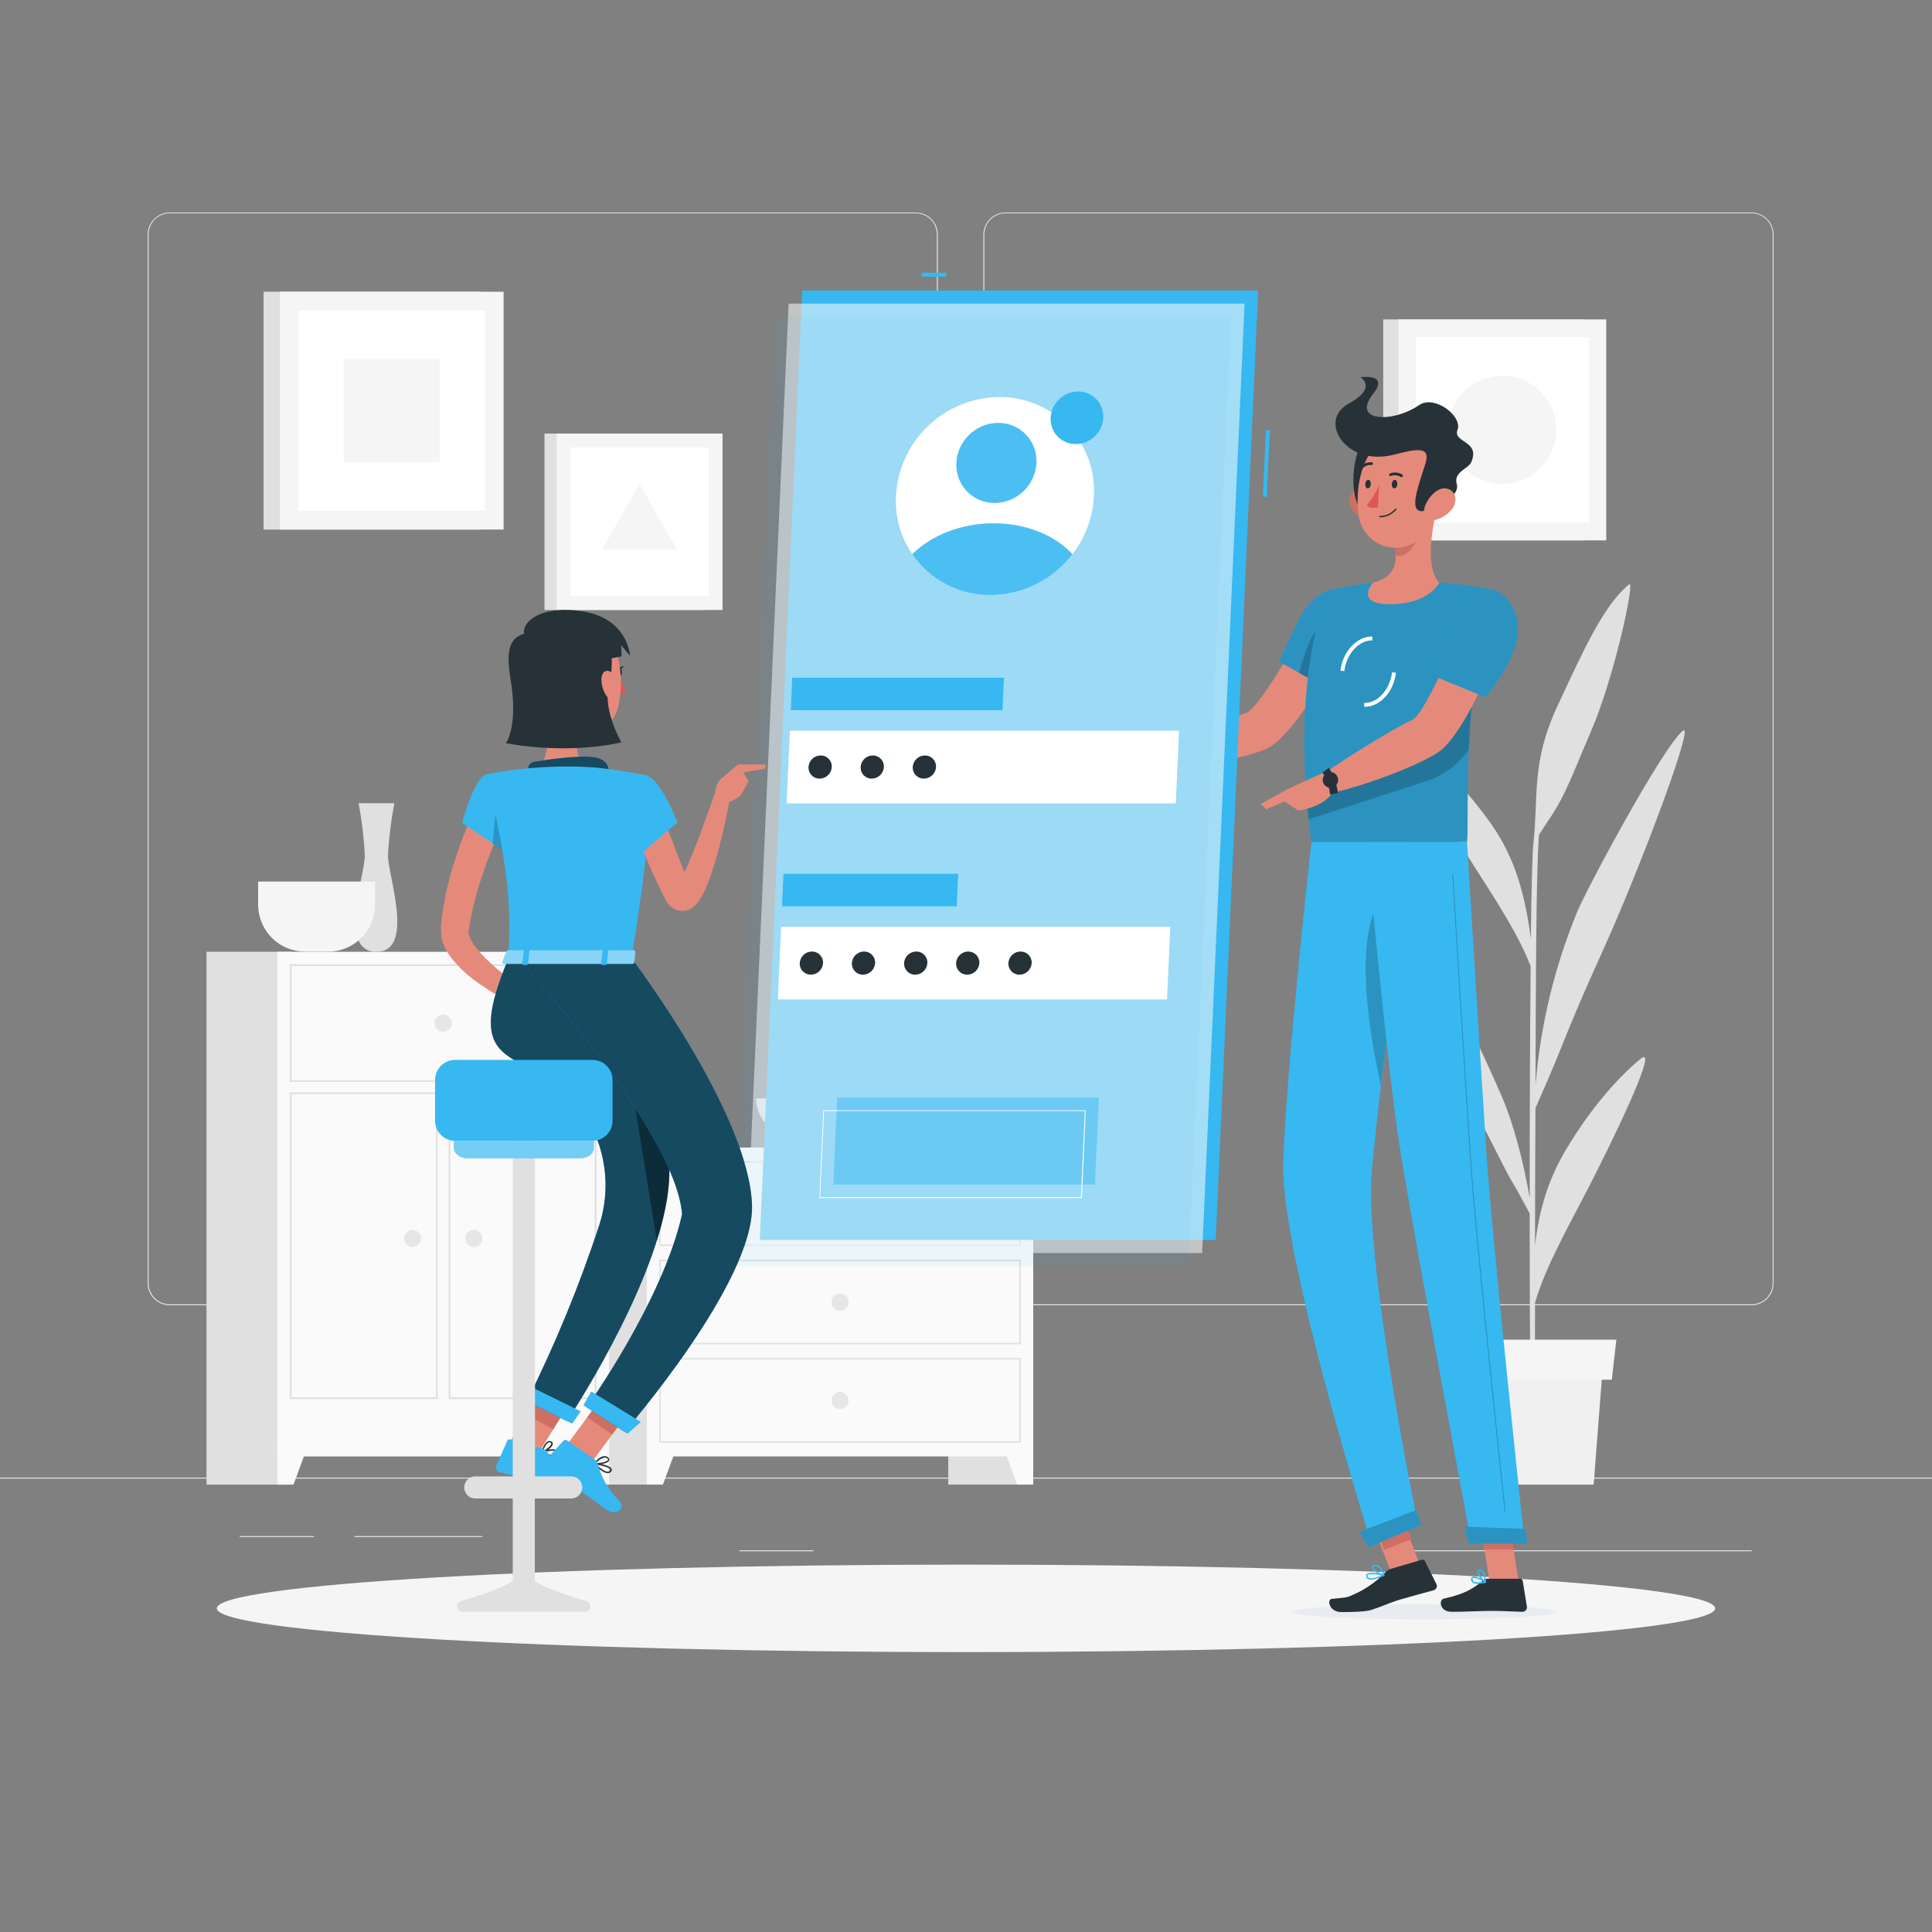 <svg width="939" height="939" viewBox="0 0 939 939" fill="none" xmlns="http://www.w3.org/2000/svg">
<rect x="0" y="0" width="939" height="939" fill="#808080" stroke="none"/>
<path d="M939 718.147H0V718.617H939V718.147Z" fill="#E6E6E6"/>
<path d="M234.412 746.561H172.213V747.031H234.412V746.561Z" fill="#E6E6E6"/>
<path d="M152.531 746.561H116.492V747.031H152.531V746.561Z" fill="#E6E6E6"/>
<path d="M395.413 753.472H359.374V753.942H395.413V753.472Z" fill="#E6E6E6"/>
<path d="M583.326 763.952H502.215V764.421H583.326V763.952Z" fill="#E6E6E6"/>
<path d="M485.501 763.952H473.613V764.421H485.501V763.952Z" fill="#E6E6E6"/>
<path d="M851.391 753.472H675.46V753.942H851.391V753.472Z" fill="#E6E6E6"/>
<path d="M445.086 634.388H82.463C79.622 634.383 76.9 633.251 74.892 631.241C72.886 629.23 71.758 626.506 71.758 623.665V113.919C71.783 111.095 72.921 108.394 74.925 106.404C76.93 104.414 79.638 103.295 82.463 103.29H445.086C447.93 103.29 450.658 104.42 452.669 106.431C454.68 108.442 455.809 111.169 455.809 114.013V623.665C455.809 626.509 454.68 629.237 452.669 631.248C450.658 633.259 447.93 634.388 445.086 634.388ZM82.463 103.666C79.747 103.671 77.143 104.753 75.225 106.676C73.306 108.598 72.228 111.203 72.228 113.919V623.665C72.228 626.381 73.306 628.987 75.225 630.909C77.143 632.831 79.747 633.914 82.463 633.919H445.086C447.804 633.914 450.409 632.832 452.331 630.91C454.253 628.988 455.335 626.383 455.34 623.665V113.919C455.335 111.202 454.253 108.596 452.331 106.674C450.409 104.752 447.804 103.671 445.086 103.666H82.463Z" fill="#E6E6E6"/>
<path d="M851.316 634.388H488.674C485.832 634.383 483.107 633.252 481.097 631.242C479.087 629.232 477.956 626.508 477.951 623.665V113.919C477.981 111.093 479.123 108.393 481.13 106.403C483.137 104.413 485.848 103.295 488.674 103.29H851.316C854.137 103.3 856.841 104.421 858.841 106.411C860.842 108.4 861.977 111.098 862.002 113.919V623.665C862.002 626.503 860.877 629.224 858.874 631.234C856.872 633.244 854.154 634.378 851.316 634.388ZM488.674 103.666C485.956 103.671 483.351 104.752 481.429 106.674C479.507 108.596 478.425 111.202 478.42 113.919V623.665C478.425 626.383 479.507 628.988 481.429 630.91C483.351 632.832 485.956 633.914 488.674 633.919H851.316C854.034 633.914 856.639 632.832 858.561 630.91C860.483 628.988 861.565 626.383 861.57 623.665V113.919C861.565 111.202 860.483 108.596 858.561 106.674C856.639 104.752 854.034 103.671 851.316 103.666H488.674Z" fill="#E6E6E6"/>
<path d="M502.177 557.728H460.88V721.546H502.177V557.728Z" fill="#E0E0E0"/>
<path d="M494.327 721.546H502.177V699.236H486.102L494.327 721.546Z" fill="#FAFAFA"/>
<path d="M321.213 557.728H279.916V721.546H321.213V557.728Z" fill="#E0E0E0"/>
<path d="M502.177 557.728H314.377V707.856H502.177V557.728Z" fill="#FAFAFA"/>
<path d="M495.36 565.109V604.829H321.138V565.109H495.304M496.036 564.377H320.462V605.542H496.092V564.377H496.036Z" fill="#E0E0E0"/>
<path d="M322.208 721.546H314.377V699.236H330.434L322.208 721.546Z" fill="#FAFAFA"/>
<path d="M404.127 584.959C404.127 585.78 404.37 586.583 404.826 587.265C405.282 587.948 405.931 588.48 406.689 588.794C407.447 589.108 408.282 589.19 409.087 589.03C409.892 588.87 410.632 588.475 411.212 587.894C411.792 587.314 412.188 586.574 412.348 585.769C412.508 584.964 412.426 584.13 412.112 583.371C411.798 582.613 411.266 581.965 410.583 581.509C409.901 581.052 409.098 580.809 408.277 580.809C407.176 580.809 406.121 581.246 405.342 582.025C404.564 582.803 404.127 583.859 404.127 584.959Z" fill="#E6E6E6"/>
<path d="M495.36 612.923V652.643H321.138V612.923H495.304M496.036 612.209H320.462V653.375H496.092V612.228L496.036 612.209Z" fill="#E0E0E0"/>
<path d="M404.127 632.886C404.127 633.707 404.37 634.509 404.826 635.192C405.282 635.874 405.931 636.406 406.689 636.72C407.447 637.035 408.282 637.117 409.087 636.957C409.892 636.797 410.632 636.401 411.212 635.821C411.792 635.24 412.188 634.501 412.348 633.696C412.508 632.891 412.426 632.056 412.112 631.298C411.798 630.539 411.266 629.891 410.583 629.435C409.901 628.979 409.098 628.736 408.277 628.736C407.176 628.736 406.121 629.173 405.342 629.951C404.564 630.73 404.127 631.785 404.127 632.886Z" fill="#E6E6E6"/>
<path d="M495.36 660.756V700.494H321.138V660.756H495.304M496.036 660.023H320.462V701.208H496.092V660.023H496.036Z" fill="#E0E0E0"/>
<path d="M404.127 680.625C404.131 681.445 404.377 682.245 404.835 682.926C405.294 683.606 405.943 684.135 406.702 684.446C407.461 684.757 408.295 684.837 409.098 684.674C409.902 684.512 410.64 684.115 411.219 683.534C411.797 682.953 412.191 682.213 412.349 681.409C412.508 680.604 412.425 679.771 412.11 679.013C411.795 678.256 411.263 677.609 410.581 677.154C409.899 676.699 409.097 676.456 408.277 676.456C407.731 676.456 407.189 676.564 406.685 676.773C406.18 676.983 405.721 677.291 405.336 677.678C404.95 678.065 404.645 678.525 404.437 679.031C404.23 679.536 404.124 680.078 404.127 680.625Z" fill="#E6E6E6"/>
<path d="M295.992 462.589H254.694V721.565H295.992V462.589Z" fill="#E0E0E0"/>
<path d="M288.142 721.546H295.992V699.236H279.935L288.142 721.546Z" fill="#FAFAFA"/>
<path d="M141.658 462.589H100.36V721.565H141.658V462.589Z" fill="#E0E0E0"/>
<path d="M295.992 462.589H134.803V707.875H295.992V462.589Z" fill="#FAFAFA"/>
<path d="M289.043 469.5V525.032H141.751V469.5H289.043ZM289.907 468.655H140.85V525.84H289.869V468.674L289.907 468.655Z" fill="#E0E0E0"/>
<path d="M289.043 531.812V679.104H218.881V531.812H289.043ZM289.907 530.948H218.036V679.967H289.907V530.948Z" fill="#E0E0E0"/>
<path d="M211.913 531.812V679.104H141.751V531.812H211.913ZM212.759 530.948H140.85V679.967H212.721V530.948H212.759Z" fill="#E0E0E0"/>
<path d="M142.653 721.546H134.803V699.236H150.879L142.653 721.546Z" fill="#FAFAFA"/>
<path d="M211.237 497.294C211.234 498.12 211.475 498.928 211.931 499.616C212.387 500.304 213.037 500.841 213.798 501.16C214.56 501.478 215.398 501.563 216.208 501.405C217.018 501.246 217.763 500.85 218.348 500.268C218.933 499.686 219.332 498.943 219.494 498.134C219.657 497.324 219.575 496.485 219.26 495.722C218.945 494.959 218.411 494.307 217.725 493.848C217.039 493.389 216.232 493.144 215.407 493.144C214.304 493.144 213.247 493.581 212.465 494.359C211.684 495.136 211.242 496.192 211.237 497.294Z" fill="#E6E6E6"/>
<path d="M226.111 601.955C226.111 602.781 226.356 603.587 226.815 604.273C227.274 604.96 227.926 605.494 228.689 605.809C229.452 606.124 230.291 606.205 231.101 606.043C231.91 605.88 232.653 605.482 233.235 604.897C233.817 604.312 234.213 603.567 234.372 602.757C234.53 601.947 234.445 601.108 234.127 600.347C233.808 599.585 233.271 598.935 232.583 598.48C231.895 598.024 231.087 597.782 230.262 597.786C229.715 597.786 229.174 597.894 228.669 598.104C228.164 598.314 227.706 598.621 227.32 599.008C226.934 599.396 226.629 599.856 226.422 600.361C226.214 600.867 226.109 601.409 226.111 601.955Z" fill="#E6E6E6"/>
<path d="M196.382 601.955C196.386 602.775 196.633 603.576 197.091 604.256C197.549 604.936 198.199 605.465 198.958 605.776C199.716 606.088 200.55 606.167 201.354 606.005C202.158 605.843 202.896 605.446 203.474 604.865C204.053 604.284 204.446 603.544 204.605 602.739C204.763 601.935 204.68 601.101 204.365 600.344C204.051 599.587 203.519 598.94 202.837 598.484C202.155 598.029 201.353 597.786 200.533 597.786C199.986 597.786 199.445 597.894 198.94 598.104C198.435 598.314 197.977 598.621 197.591 599.008C197.206 599.396 196.9 599.856 196.693 600.361C196.486 600.867 196.38 601.409 196.382 601.955Z" fill="#E6E6E6"/>
<path d="M191.687 390.38H174.278C175.883 398.825 176.893 407.372 177.302 415.958C177.302 425.348 164.043 462.589 182.936 462.589C201.829 462.589 188.57 425.442 188.57 415.958C189.01 407.37 190.052 398.823 191.687 390.38Z" fill="#E0E0E0"/>
<path d="M125.45 428.466V439.734C125.47 445.774 127.879 451.562 132.15 455.833C136.421 460.104 142.209 462.513 148.249 462.533H159.517C165.558 462.513 171.345 460.104 175.617 455.833C179.888 451.562 182.296 445.774 182.316 439.734V428.466H125.45Z" fill="#F5F5F5"/>
<path d="M367.468 533.84C367.468 546.986 382.173 557.728 400.145 557.728H416.371C434.344 557.728 449.049 546.986 449.049 533.84H367.468Z" fill="#E0E0E0"/>
<path d="M797.418 514.572C787.577 522.61 773.98 537.315 761.548 558.01C753.247 571.795 748.252 586.18 746.054 605.298C746.054 583.701 746.186 560.508 746.261 538.61C748.759 532.976 754.468 519.981 758.562 509.727C772.215 475.491 777.342 467.059 789.605 437.536C806 398.098 822.789 351.411 817.982 355.149C808.179 362.754 770.619 433.086 766.562 443.152C755.505 470.015 748.67 498.427 746.299 527.38C746.299 506.722 746.449 487.942 746.524 473.369C746.787 425.837 747.594 410.493 747.989 405.761C749.51 403.357 751.294 400.559 752.346 399.056C761.172 386.286 764.571 375.431 772.872 356.388C784.666 329.439 794.807 281.569 791.84 283.972C779.483 294.038 769.755 315.635 756.947 343.186C744.139 370.736 747.801 386.568 745.266 410.08C744.74 414.7 744.327 432.128 744.026 456.26C740.721 430.532 734.486 413.592 723.124 398.192C709.152 379.243 695.63 366.454 685.714 359.768C675.798 353.083 702.842 399.62 715.762 419.864C727.274 437.968 737.885 453.913 743.932 469.631C743.613 502.365 743.463 543.794 743.463 582.311C740.495 564.771 735.65 545.859 729.19 531.23C721.415 513.652 709.471 486.684 699.949 477.538C697.677 475.341 709.903 527.793 717.753 541.728C725.603 555.663 731.368 568.827 736.308 576.734C737.453 578.612 741.284 585.692 743.463 589.786C743.463 636.867 743.726 678.409 744.139 692.55H746.167C746.036 688.907 745.998 664.943 746.054 633.243C750.956 616.04 762.149 596.396 771.389 578.48C781.455 559.081 807.258 506.591 797.418 514.572Z" fill="#E0E0E0"/>
<path d="M774.562 721.546H715.706L711.255 663.854H779.013L774.562 721.546Z" fill="#F0F0F0"/>
<path d="M783.389 670.577H706.86L704.682 651.103H785.586L783.389 670.577Z" fill="#F5F5F5"/>
<path d="M233.36 141.789H128.098V257.38H233.36V141.789Z" fill="#E0E0E0"/>
<path d="M244.76 141.789H136.024V257.38H244.76V141.789Z" fill="#F5F5F5"/>
<path d="M235.651 248.272V150.897H145.132V248.272H235.651Z" fill="white"/>
<path d="M213.698 224.646V174.485H167.067V224.646H213.698Z" fill="#F5F5F5"/>
<path d="M770.074 155.254H672.286V262.638H770.074V155.254Z" fill="#E0E0E0"/>
<path d="M780.666 155.254H679.667V262.638H780.666V155.254Z" fill="#F5F5F5"/>
<path d="M772.215 254.169V163.724H688.137V254.169H772.215Z" fill="white"/>
<path d="M730.166 235.182C744.656 235.182 756.402 223.436 756.402 208.946C756.402 194.457 744.656 182.711 730.166 182.711C715.677 182.711 703.931 194.457 703.931 208.946C703.931 223.436 715.677 235.182 730.166 235.182Z" fill="#F5F5F5"/>
<path d="M342.716 210.712H264.629V296.461H342.716V210.712Z" fill="#E0E0E0"/>
<path d="M351.167 210.712H270.507V296.461H351.167V210.712Z" fill="#F5F5F5"/>
<path d="M344.406 289.7V217.472H277.268V289.7H344.406Z" fill="white"/>
<path d="M310.847 235.313L292.48 267.127H329.213L310.847 235.313Z" fill="#F5F5F5"/>
<path d="M469.5 802.958C670.601 802.958 833.625 793.44 833.625 781.699C833.625 769.958 670.601 760.44 469.5 760.44C268.399 760.44 105.375 769.958 105.375 781.699C105.375 793.44 268.399 802.958 469.5 802.958Z" fill="#F5F5F5"/>
<path d="M655.891 306.922L637.262 299.41C637.262 299.41 612.679 344.237 605.636 346.51C596.058 349.59 576.227 358.153 564.47 359.656C562.874 361.534 560.264 367.374 560.508 369.497C576.302 374.774 611.007 367.769 618.444 362.247C635.365 349.721 655.891 306.922 655.891 306.922Z" fill="#E58A7B"/>
<path d="M661.619 296.724C665.094 309.551 646.276 335.354 646.276 335.354L621.618 321.532C621.618 321.532 626.238 310.922 631.872 300.123C640.905 282.677 657.657 282.094 661.619 296.724Z" fill="#37B8F1"/>
<path opacity="0.2" d="M661.619 296.724C665.094 309.551 646.276 335.354 646.276 335.354L621.618 321.532C621.618 321.532 626.238 310.922 631.872 300.123C640.905 282.677 657.657 282.094 661.619 296.724Z" fill="black"/>
<path opacity="0.2" d="M631.402 327.054L641.112 332.5L642.821 302.696C637.168 307.034 633.186 320.105 631.402 327.054Z" fill="black"/>
<path d="M645.393 287.071C645.393 287.071 626.2 329.777 637.393 409.291H713.02C714.222 397.685 710.241 341.045 724.645 286.357C716.349 284.736 707.955 283.663 699.517 283.146C688.816 282.526 678.087 282.526 667.385 283.146C659.966 283.899 652.615 285.211 645.393 287.071Z" fill="#37B8F1"/>
<path opacity="0.2" d="M645.393 287.071C645.393 287.071 626.2 329.777 637.393 409.291H713.02C714.222 397.685 710.241 341.045 724.645 286.357C716.349 284.736 707.955 283.663 699.517 283.146C688.816 282.526 678.087 282.526 667.385 283.146C659.966 283.899 652.615 285.211 645.393 287.071Z" fill="black"/>
<g style="mix-blend-mode:multiply">
<path d="M627.853 783.389C627.74 785.417 656.417 787.051 691.893 787.051C727.368 787.051 756.252 785.417 756.364 783.389C756.477 781.361 727.819 779.746 692.325 779.746C656.83 779.746 627.984 781.38 627.853 783.389Z" fill="#E8ECF1"/>
</g>
<path d="M678.335 730.097L664.921 735.289L676.475 765.137L689.889 759.945L678.335 730.097Z" fill="#E58A7B"/>
<path d="M738.148 768.947H724.007L718.823 736.214H732.965L738.148 768.947Z" fill="#E58A7B"/>
<path d="M723.03 767.313H738.918C739.193 767.314 739.46 767.413 739.67 767.592C739.879 767.77 740.019 768.018 740.063 768.29L742.11 780.854C742.154 781.169 742.128 781.49 742.037 781.794C741.945 782.099 741.788 782.38 741.578 782.619C741.368 782.858 741.109 783.048 740.818 783.178C740.528 783.307 740.213 783.373 739.894 783.37C734.354 783.276 731.688 782.938 724.701 782.938C720.401 782.938 711.555 783.389 705.583 783.389C699.611 783.389 699.217 777.53 701.677 776.985C712.72 774.6 717.002 771.351 720.682 768.196C721.332 767.626 722.166 767.312 723.03 767.313Z" fill="#263238"/>
<path d="M676.08 762.468L691.104 758.073C691.372 757.998 691.658 758.016 691.914 758.126C692.17 758.235 692.382 758.429 692.513 758.674L698.147 769.942C698.277 770.228 698.344 770.539 698.342 770.854C698.341 771.168 698.27 771.478 698.136 771.763C698.002 772.047 697.807 772.299 697.566 772.5C697.324 772.701 697.042 772.848 696.738 772.928C691.273 774.431 687.611 775.351 680.775 777.342C676.061 778.713 671.254 780.947 666.596 782.431C663.366 783.464 655.779 783.502 651.854 783.502C646.051 783.502 644.755 777.379 647.253 777.098C653.544 776.403 654.389 776.722 657.863 774.975C663.548 772.491 668.7 768.932 673.038 764.496C673.856 763.564 674.905 762.864 676.08 762.468Z" fill="#263238"/>
<path d="M566.837 359.581L551.287 353.064L544.883 370.304C551.256 371.275 557.74 371.275 564.114 370.304L566.837 359.581Z" fill="#E58A7B"/>
<path d="M539.718 352.613L539.305 364.069L544.883 370.266L551.287 353.026L539.718 352.613Z" fill="#E58A7B"/>
<path d="M680.175 732.631L666.72 737.826L672.679 753.261L686.134 748.066L680.175 732.631Z" fill="#CF6F64"/>
<path d="M732.965 736.214H718.823L721.509 753.097H735.65L732.965 736.214Z" fill="#CF6F64"/>
<path opacity="0.2" d="M634.989 387.788C635.271 391.187 635.59 394.662 636.003 398.23L692.231 379.976C701.012 377.373 708.643 371.855 713.865 364.332C714.091 359.318 714.372 354.041 714.804 348.538C714.992 345.871 715.218 343.129 715.462 340.35C715.706 337.57 716.044 334.491 716.401 331.523L634.989 387.788Z" fill="black"/>
<path d="M653.356 326.19L651.478 325.964C652.586 316.574 659.591 309.175 666.972 309.363V311.241C660.511 311.109 654.352 317.776 653.356 326.19Z" fill="white"/>
<path d="M663.366 343.524H663.047V341.646C669.507 341.89 675.573 335.148 676.568 326.753L678.446 326.979C677.451 336.162 670.671 343.524 663.366 343.524Z" fill="white"/>
<path d="M698.466 246.957C695.818 257.305 692.7 276.254 699.517 283.146C699.517 283.146 694.747 293.644 675.535 293.644C657.976 293.644 667.385 283.146 667.385 283.146C679.066 280.404 679.273 271.878 677.733 263.803L698.466 246.957Z" fill="#E58A7B"/>
<path d="M690.015 253.83L677.751 263.803C678.132 265.658 678.351 267.543 678.409 269.437C681.996 273.005 689.188 263.972 689.921 259.352C690.293 257.533 690.325 255.661 690.015 253.83Z" fill="#CF6F64"/>
<path d="M656.662 246.826C657.515 248.305 658.664 249.592 660.037 250.606C661.411 251.621 662.979 252.341 664.643 252.722C669.15 253.718 671.404 249.567 670.164 245.398C669.056 241.642 665.357 236.59 660.774 237.454C659.793 237.657 658.874 238.091 658.095 238.721C657.316 239.352 656.699 240.159 656.296 241.077C655.893 241.995 655.716 242.996 655.78 243.996C655.844 244.996 656.146 245.966 656.662 246.826Z" fill="#CF6F64"/>
<path d="M664.117 213.716C657.093 216.928 654.614 244.835 663.441 248.966C672.268 253.098 677.413 207.613 664.117 213.716Z" fill="#263238"/>
<path d="M700.607 231.388C698.916 245.398 698.729 253.643 691.217 260.817C688.889 263.197 685.948 264.888 682.72 265.703C679.492 266.518 676.101 266.425 672.922 265.434C669.744 264.443 666.901 262.593 664.707 260.088C662.514 257.583 661.055 254.521 660.493 251.239C658.22 238.656 661.356 217.867 675.404 212.289C678.355 210.987 681.601 210.499 684.805 210.874C688.009 211.249 691.055 212.474 693.626 214.422C696.197 216.371 698.2 218.971 699.427 221.954C700.655 224.938 701.062 228.195 700.607 231.388Z" fill="#E58A7B"/>
<path d="M677.526 220.965C687.93 218.318 695.574 216.515 692.832 225.172C689.207 236.741 684.85 247.934 690.691 248.441C694.259 248.76 710.034 242.074 708.025 235.295C706.278 229.398 713.659 227.783 714.973 224.797C719.837 213.979 705.921 215.407 708.4 208.834C710.879 202.261 697.132 191.669 689.62 196.946C677.395 205.472 656.417 205.341 667.441 191.312C675.348 181.302 661.244 183.349 661.244 183.349C661.244 183.349 669.77 188.401 655.422 196.213C640.248 204.552 654.164 226.956 677.526 220.965Z" fill="#263238"/>
<path d="M706.128 246.826C704.074 249.798 700.988 251.899 697.47 252.722C692.832 253.718 691.048 249.567 692.794 245.398C694.353 241.642 698.635 236.59 703.067 237.454C707.499 238.318 708.513 243.145 706.128 246.826Z" fill="#E58A7B"/>
<path d="M637.393 409.291C637.393 409.291 624.698 522.91 623.703 566.029C622.688 610.876 666.728 750.806 666.728 750.806L689.264 741.416C689.264 741.416 662.972 613.561 666.728 569.522C670.709 521.502 687.16 409.366 687.16 409.366L637.393 409.291Z" fill="#37B8F1"/>
<path opacity="0.2" d="M668.944 440.485C658.821 461.481 665.638 503.004 671.122 527.605C673.207 510.234 675.686 491.379 678.033 473.932C677.808 447.114 675.723 426.4 668.944 440.485Z" fill="black"/>
<path d="M688.268 733.979C688.381 733.979 690.935 741.153 690.935 741.153L664.943 752.083L660.849 744.458L688.268 733.979Z" fill="#37B8F1"/>
<path d="M664.23 409.291C664.23 409.291 673.939 517.351 680.362 557.822C687.423 602.162 715.105 749.829 715.105 749.829H741.002C741.002 749.829 725.49 605.749 722.561 561.841C719.368 514.215 713.02 409.291 713.02 409.291H664.23Z" fill="#37B8F1"/>
<path d="M741.397 743.087C741.51 743.087 742.261 750.317 742.261 750.317H713.79L711.762 742.017L741.397 743.087Z" fill="#37B8F1"/>
<path opacity="0.2" d="M731.481 734.523C731.422 734.524 731.365 734.504 731.32 734.466C731.276 734.428 731.246 734.375 731.237 734.317C731.087 733.002 717.095 602.857 714.466 563.419C711.612 520.638 705.865 425.743 705.809 424.785C705.806 424.754 705.81 424.722 705.82 424.693C705.83 424.663 705.847 424.636 705.868 424.613C705.889 424.59 705.915 424.572 705.943 424.559C705.972 424.547 706.003 424.541 706.034 424.541C706.096 424.54 706.155 424.564 706.2 424.605C706.246 424.647 706.273 424.705 706.278 424.766C706.278 425.724 712.081 520.544 714.936 563.4C717.565 602.838 731.556 732.89 731.688 734.298C731.693 734.329 731.692 734.361 731.684 734.391C731.676 734.422 731.662 734.451 731.643 734.475C731.623 734.5 731.599 734.521 731.571 734.535C731.543 734.55 731.512 734.559 731.481 734.561V734.523Z" fill="black"/>
<path d="M679.122 235.295C679.122 236.44 678.409 237.36 677.657 237.36C676.906 237.36 676.362 236.44 676.437 235.295C676.512 234.149 677.15 233.229 677.902 233.229C678.653 233.229 679.197 234.168 679.122 235.295Z" fill="#263238"/>
<path d="M666.239 235.295C666.239 236.44 665.507 237.36 664.774 237.36C664.042 237.36 663.479 236.44 663.535 235.295C663.591 234.149 664.267 233.229 665.019 233.229C665.77 233.229 666.314 234.168 666.239 235.295Z" fill="#263238"/>
<path d="M670.296 235.877C668.728 239.375 666.708 242.652 664.286 245.624C666.164 247.502 669.676 246.638 669.676 246.638L670.296 235.877Z" fill="#DF5753"/>
<path d="M670.634 251.427C670.59 251.427 670.547 251.418 670.507 251.401C670.467 251.383 670.431 251.358 670.401 251.327C670.371 251.295 670.348 251.257 670.333 251.217C670.318 251.176 670.312 251.132 670.315 251.089C670.319 250.997 670.359 250.911 670.425 250.848C670.492 250.785 670.58 250.75 670.671 250.751C672.108 250.761 673.528 250.449 674.828 249.838C676.128 249.227 677.274 248.332 678.183 247.22C678.248 247.163 678.332 247.132 678.418 247.132C678.504 247.132 678.588 247.163 678.653 247.22C678.714 247.283 678.748 247.367 678.748 247.455C678.748 247.542 678.714 247.626 678.653 247.689C677.68 248.871 676.455 249.821 675.067 250.467C673.679 251.114 672.165 251.442 670.634 251.427Z" fill="#263238"/>
<path d="M681.414 231.839C681.323 231.885 681.224 231.909 681.122 231.909C681.021 231.909 680.921 231.885 680.831 231.839C680.129 231.385 679.329 231.102 678.497 231.014C677.665 230.926 676.825 231.035 676.042 231.332C675.966 231.37 675.883 231.393 675.798 231.398C675.713 231.404 675.628 231.392 675.547 231.364C675.467 231.336 675.393 231.292 675.329 231.235C675.266 231.178 675.215 231.109 675.179 231.032C675.109 230.864 675.107 230.677 675.174 230.508C675.24 230.34 675.37 230.204 675.535 230.13C676.517 229.729 677.581 229.571 678.637 229.669C679.693 229.767 680.71 230.119 681.601 230.694C681.673 230.742 681.735 230.805 681.782 230.878C681.83 230.951 681.862 231.033 681.878 231.118C681.894 231.204 681.892 231.292 681.874 231.377C681.855 231.462 681.82 231.542 681.77 231.614C681.675 231.721 681.552 231.8 681.414 231.839Z" fill="#263238"/>
<path d="M661.263 228.083C661.162 228.059 661.071 228.007 661 227.933C660.937 227.872 660.888 227.799 660.854 227.718C660.82 227.637 660.802 227.551 660.802 227.463C660.802 227.376 660.82 227.289 660.854 227.209C660.888 227.128 660.937 227.055 661 226.994C661.719 226.187 662.616 225.556 663.619 225.152C664.623 224.749 665.706 224.582 666.784 224.665C666.87 224.678 666.953 224.709 667.027 224.756C667.101 224.803 667.165 224.864 667.214 224.936C667.263 225.008 667.297 225.09 667.314 225.176C667.33 225.261 667.329 225.35 667.31 225.435C667.269 225.609 667.167 225.762 667.022 225.866C666.877 225.97 666.699 226.017 666.521 225.999C665.668 225.945 664.813 226.086 664.023 226.411C663.232 226.737 662.526 227.238 661.957 227.877C661.872 227.972 661.762 228.041 661.639 228.078C661.516 228.114 661.386 228.116 661.263 228.083Z" fill="#263238"/>
<path d="M731.913 304.837L712.382 299.635C712.382 299.635 693.226 346.791 686.447 349.853C677.244 354.059 653.938 368.633 644.023 375.525C643.478 377.872 643.91 384.089 645.149 385.798C662.051 382.718 694.409 370.266 701.17 363.938C716.588 349.496 731.913 304.837 731.913 304.837Z" fill="#E58A7B"/>
<path d="M718.279 769.792C717.326 769.868 716.376 769.609 715.593 769.06C715.351 768.841 715.17 768.564 715.068 768.254C714.966 767.945 714.946 767.614 715.011 767.294C715.023 767.095 715.088 766.902 715.201 766.737C715.313 766.572 715.468 766.44 715.649 766.355C717.227 765.548 721.64 768.346 722.147 768.665C722.203 768.7 722.246 768.751 722.27 768.812C722.294 768.873 722.297 768.94 722.279 769.003C722.263 769.069 722.23 769.129 722.184 769.179C722.138 769.228 722.08 769.265 722.016 769.285C720.792 769.586 719.539 769.756 718.279 769.792ZM716.401 766.863C716.258 766.831 716.111 766.831 715.969 766.863C715.897 766.899 715.837 766.956 715.797 767.026C715.757 767.096 715.738 767.176 715.743 767.257C715.693 767.475 715.702 767.703 715.768 767.918C715.834 768.132 715.955 768.325 716.119 768.478C716.851 769.135 718.692 769.21 721.114 768.741C719.672 767.79 718.047 767.151 716.344 766.863H716.401Z" fill="#37B8F1"/>
<path d="M721.922 769.285C721.873 769.301 721.821 769.301 721.772 769.285C720.363 768.496 717.715 765.398 718.11 763.82C718.169 763.57 718.31 763.347 718.511 763.187C718.712 763.027 718.961 762.939 719.218 762.937C719.47 762.904 719.726 762.925 719.969 762.999C720.212 763.074 720.436 763.2 720.626 763.369C722.185 764.703 722.279 768.797 722.279 769.003C722.288 769.065 722.276 769.128 722.246 769.182C722.215 769.237 722.167 769.28 722.11 769.304C722.047 769.317 721.981 769.31 721.922 769.285ZM719.405 763.557H719.274C718.842 763.557 718.786 763.801 718.767 763.895C718.542 764.815 720.213 767.163 721.603 768.271C721.596 766.684 721.105 765.138 720.194 763.839C719.976 763.649 719.695 763.548 719.405 763.557Z" fill="#37B8F1"/>
<path d="M668.418 767.445C667.269 767.845 666.018 767.845 664.868 767.445C664.607 767.303 664.386 767.098 664.225 766.849C664.065 766.6 663.969 766.314 663.948 766.017C663.924 765.832 663.948 765.643 664.017 765.469C664.086 765.295 664.198 765.141 664.342 765.022C665.845 763.67 671.986 765.022 672.681 765.285C672.747 765.302 672.805 765.341 672.846 765.396C672.887 765.45 672.908 765.517 672.906 765.586C672.909 765.656 672.891 765.726 672.854 765.786C672.817 765.846 672.764 765.894 672.7 765.924C671.317 766.548 669.885 767.057 668.418 767.445ZM665.357 765.21C665.142 765.253 664.942 765.35 664.774 765.492C664.715 765.536 664.669 765.597 664.642 765.667C664.616 765.737 664.609 765.813 664.624 765.886C664.636 766.083 664.698 766.274 664.803 766.441C664.908 766.609 665.053 766.747 665.225 766.844C666.22 767.37 668.53 766.956 671.516 765.698C669.505 765.191 667.423 765.026 665.357 765.21Z" fill="#37B8F1"/>
<path d="M672.643 765.924H672.493C670.615 765.585 666.859 763.426 666.746 761.811C666.746 761.435 666.915 760.909 667.817 760.609C668.121 760.5 668.445 760.454 668.767 760.474C669.09 760.493 669.405 760.577 669.695 760.721C671.723 761.717 672.794 765.323 672.85 765.492C672.863 765.548 672.861 765.608 672.845 765.664C672.828 765.72 672.798 765.77 672.756 765.811C672.728 765.857 672.689 765.895 672.643 765.924ZM668.192 761.172H668.005C667.422 761.379 667.422 761.623 667.422 761.698C667.422 762.675 670.146 764.459 672.042 765.06C671.605 763.551 670.681 762.23 669.413 761.304C669.036 761.112 668.602 761.065 668.192 761.172Z" fill="#37B8F1"/>
<path d="M645.619 374.417L626.031 383.431L623.759 389.065L630.989 393.929C630.989 393.929 644.511 392.464 648.361 383.769L645.619 374.417Z" fill="#E58A7B"/>
<path d="M646.445 386.117C646.007 382.353 644.765 378.728 642.802 375.487L645.901 373.159C648.231 376.893 649.718 381.091 650.257 385.459L646.445 386.117Z" fill="#263238"/>
<path d="M649.788 377.084C650.202 377.735 650.406 378.498 650.371 379.269C650.336 380.04 650.064 380.781 649.593 381.393C649.121 382.004 648.473 382.455 647.736 382.685C647 382.914 646.21 382.912 645.475 382.677C644.74 382.442 644.095 381.986 643.628 381.371C643.161 380.757 642.895 380.013 642.865 379.242C642.836 378.471 643.045 377.709 643.463 377.061C643.882 376.413 644.491 375.909 645.206 375.619C646.008 375.21 646.94 375.134 647.798 375.409C648.656 375.683 649.371 376.285 649.788 377.084Z" fill="#263238"/>
<path d="M612.791 390.718L615.402 393.347L632.98 385.835L626.031 383.431L612.791 390.718Z" fill="#E58A7B"/>
<path opacity="0.2" d="M688.268 733.979C688.381 733.979 690.935 741.153 690.935 741.153L664.943 752.083L660.849 744.458L688.268 733.979Z" fill="black"/>
<path opacity="0.2" d="M741.397 743.087C741.51 743.087 742.261 750.317 742.261 750.317H713.79L711.762 742.017L741.397 743.087Z" fill="black"/>
<path d="M737.002 299.428C742.167 316.086 721.978 338.866 721.978 338.866L694.09 327.486C697.396 317.858 701.207 308.411 705.508 299.184C714.072 280.723 731.781 282.62 737.002 299.428Z" fill="#37B8F1"/>
<path opacity="0.2" d="M737.002 299.428C742.167 316.086 721.978 338.866 721.978 338.866L694.09 327.486C697.396 317.858 701.207 308.411 705.508 299.184C714.072 280.723 731.781 282.62 737.002 299.428Z" fill="black"/>
<path d="M459.885 132.53H447.884V134.465H459.885V132.53Z" fill="#37B8F1"/>
<path d="M615.229 209.09L613.777 241.321L615.709 241.408L617.162 209.177L615.229 209.09Z" fill="#37B8F1"/>
<path d="M611.496 141.207H389.892L369.271 602.669H590.875L611.496 141.207Z" fill="#37B8F1"/>
<path opacity="0.56" d="M604.885 147.554H383.281L362.661 609.017H584.265L604.885 147.554Z" fill="#FAFAFA"/>
<path opacity="0.07" d="M598.274 153.883H376.67L356.031 615.345H577.635L598.274 153.883Z" fill="#37B8F1"/>
<path d="M573.053 355.149H383.901L382.323 390.455H571.475L573.053 355.149Z" fill="white"/>
<path d="M487.923 329.382H385.046L384.352 345.176H487.228L487.923 329.382Z" fill="#37B8F1"/>
<path d="M568.79 450.438H379.638L378.06 485.745H567.212L568.79 450.438Z" fill="white"/>
<path opacity="0.47" d="M534.103 533.427H406.906L405.009 575.738H532.206L534.103 533.427Z" fill="#37B8F1"/>
<path d="M525.596 582.311H398.399C398.343 582.326 398.285 582.326 398.23 582.311C398.211 582.257 398.211 582.197 398.23 582.142L400.108 539.812C400.108 539.784 400.114 539.755 400.125 539.729C400.137 539.702 400.154 539.679 400.175 539.659C400.196 539.64 400.221 539.625 400.248 539.616C400.276 539.607 400.305 539.603 400.333 539.606H527.53C527.554 539.594 527.579 539.588 527.605 539.588C527.631 539.588 527.657 539.594 527.68 539.606C527.694 539.629 527.701 539.654 527.701 539.681C527.701 539.707 527.694 539.733 527.68 539.756L525.84 582.18C525.817 582.224 525.782 582.26 525.738 582.284C525.695 582.307 525.645 582.317 525.596 582.311ZM398.624 581.861H525.37L527.248 539.981H400.502L398.624 581.861Z" fill="white"/>
<path d="M465.706 424.672H380.783L380.088 440.485H464.993L465.706 424.672Z" fill="#37B8F1"/>
<path d="M531.681 241.098C531.195 251.373 527.541 261.246 521.22 269.362C516.541 275.492 510.52 280.468 503.618 283.909C496.716 287.35 489.118 289.164 481.407 289.212C475.175 289.26 468.999 288.031 463.26 285.601C457.521 283.172 452.341 279.593 448.037 275.085C443.734 270.578 440.399 265.237 438.237 259.392C436.076 253.546 435.135 247.321 435.471 241.098C436.131 228.185 441.7 216.012 451.038 207.068C460.376 198.124 472.778 193.086 485.707 192.983C491.944 192.925 498.126 194.146 503.872 196.572C509.618 198.997 514.805 202.575 519.114 207.084C523.422 211.593 526.761 216.938 528.922 222.789C531.084 228.639 532.022 234.87 531.681 241.098Z" fill="white"/>
<path d="M536.207 203.049C536.084 205.782 535.112 208.407 533.427 210.561C532.18 212.19 530.578 213.511 528.742 214.426C526.906 215.34 524.886 215.824 522.835 215.839C520.848 215.851 518.889 215.376 517.127 214.456C515.366 213.536 513.857 212.199 512.732 210.561C511.241 208.348 510.504 205.714 510.628 203.049C510.81 199.621 512.292 196.391 514.774 194.018C517.255 191.645 520.548 190.308 523.981 190.279C525.637 190.264 527.279 190.588 528.805 191.232C530.331 191.875 531.709 192.824 532.855 194.021C534 195.217 534.889 196.635 535.465 198.188C536.041 199.741 536.294 201.395 536.207 203.049Z" fill="#37B8F1"/>
<path d="M404.277 372.802C404.187 374.315 403.526 375.738 402.428 376.784C401.331 377.829 399.877 378.419 398.361 378.436C397.629 378.445 396.903 378.303 396.228 378.02C395.553 377.737 394.943 377.319 394.437 376.791C393.93 376.262 393.536 375.636 393.281 374.95C393.026 374.264 392.914 373.533 392.953 372.802C393.034 371.285 393.692 369.857 394.792 368.81C395.891 367.763 397.35 367.175 398.868 367.168C399.6 367.162 400.324 367.305 400.998 367.589C401.672 367.873 402.281 368.292 402.787 368.819C403.293 369.347 403.687 369.972 403.943 370.657C404.199 371.342 404.313 372.071 404.277 372.802Z" fill="#263238"/>
<path d="M429.593 372.802C429.507 374.317 428.847 375.742 427.749 376.788C426.65 377.835 425.194 378.424 423.677 378.436C422.946 378.442 422.223 378.298 421.55 378.014C420.877 377.73 420.269 377.311 419.764 376.784C419.259 376.256 418.868 375.63 418.614 374.945C418.36 374.261 418.248 373.531 418.287 372.802C418.368 371.289 419.023 369.863 420.119 368.816C421.215 367.77 422.668 367.18 424.184 367.168C424.916 367.159 425.642 367.301 426.317 367.584C426.992 367.867 427.602 368.285 428.109 368.813C428.616 369.341 429.009 369.968 429.264 370.654C429.519 371.34 429.631 372.071 429.593 372.802Z" fill="#263238"/>
<path d="M454.927 372.802C454.841 374.317 454.182 375.742 453.083 376.788C451.984 377.835 450.528 378.424 449.011 378.436C448.28 378.442 447.555 378.298 446.881 378.014C446.208 377.731 445.599 377.312 445.092 376.785C444.586 376.257 444.193 375.632 443.936 374.947C443.68 374.262 443.567 373.532 443.602 372.802C443.688 371.287 444.347 369.861 445.446 368.815C446.545 367.769 448.001 367.18 449.518 367.168C450.25 367.159 450.976 367.301 451.651 367.584C452.326 367.867 452.936 368.285 453.443 368.813C453.95 369.341 454.343 369.968 454.598 370.654C454.854 371.34 454.965 372.071 454.927 372.802Z" fill="#263238"/>
<path d="M400.014 468.091C399.924 469.605 399.263 471.028 398.165 472.073C397.068 473.119 395.614 473.709 394.098 473.725C393.367 473.731 392.642 473.588 391.969 473.304C391.295 473.02 390.686 472.602 390.18 472.074C389.673 471.547 389.28 470.921 389.024 470.237C388.768 469.552 388.654 468.822 388.69 468.091C388.776 466.577 389.435 465.151 390.533 464.105C391.632 463.058 393.088 462.469 394.605 462.457C395.337 462.451 396.061 462.595 396.735 462.879C397.409 463.163 398.018 463.581 398.524 464.109C399.03 464.636 399.424 465.262 399.68 465.946C399.936 466.631 400.05 467.361 400.014 468.091Z" fill="#263238"/>
<path d="M425.329 468.091C425.244 469.603 424.587 471.026 423.492 472.072C422.398 473.118 420.947 473.709 419.433 473.725C418.701 473.734 417.975 473.593 417.3 473.31C416.624 473.027 416.015 472.608 415.508 472.08C415.001 471.552 414.607 470.926 414.352 470.24C414.097 469.554 413.985 468.822 414.024 468.091C414.11 466.577 414.769 465.151 415.868 464.105C416.966 463.058 418.422 462.469 419.94 462.457C420.67 462.451 421.394 462.595 422.067 462.879C422.74 463.163 423.347 463.582 423.852 464.11C424.357 464.637 424.749 465.263 425.003 465.948C425.257 466.633 425.368 467.362 425.329 468.091Z" fill="#263238"/>
<path d="M450.72 468.092C450.634 469.606 449.975 471.032 448.876 472.078C447.777 473.125 446.322 473.714 444.804 473.726C444.074 473.729 443.35 473.584 442.678 473.299C442.005 473.014 441.398 472.595 440.892 472.068C440.386 471.541 439.993 470.917 439.735 470.234C439.478 469.55 439.363 468.821 439.396 468.092C439.486 466.578 440.146 465.155 441.244 464.11C442.342 463.064 443.795 462.474 445.311 462.458C446.043 462.449 446.769 462.59 447.444 462.873C448.119 463.156 448.729 463.575 449.236 464.103C449.743 464.631 450.136 465.257 450.392 465.943C450.647 466.629 450.759 467.361 450.72 468.092Z" fill="#263238"/>
<path d="M475.998 468.091C475.908 469.605 475.247 471.028 474.149 472.073C473.051 473.119 471.598 473.709 470.082 473.725C469.352 473.729 468.628 473.584 467.956 473.299C467.283 473.014 466.676 472.595 466.17 472.068C465.664 471.541 465.27 470.917 465.013 470.234C464.756 469.55 464.64 468.821 464.674 468.091C464.764 466.578 465.424 465.155 466.522 464.11C467.62 463.064 469.073 462.474 470.589 462.457C471.32 462.451 472.045 462.595 472.719 462.879C473.393 463.163 474.001 463.581 474.508 464.109C475.014 464.636 475.408 465.262 475.664 465.946C475.92 466.631 476.034 467.361 475.998 468.091Z" fill="#263238"/>
<path d="M501.426 468.091C501.336 469.605 500.675 471.028 499.577 472.073C498.48 473.119 497.026 473.709 495.51 473.725C494.778 473.734 494.052 473.593 493.377 473.31C492.702 473.027 492.092 472.608 491.585 472.08C491.078 471.552 490.685 470.926 490.43 470.24C490.175 469.554 490.063 468.822 490.102 468.091C490.187 466.577 490.847 465.151 491.945 464.105C493.044 463.058 494.5 462.469 496.017 462.457C496.749 462.451 497.473 462.595 498.147 462.879C498.821 463.163 499.43 463.581 499.936 464.109C500.442 464.636 500.836 465.262 501.092 465.946C501.348 466.631 501.462 467.361 501.426 468.091Z" fill="#263238"/>
<path d="M497.582 238.592C505.443 230.905 505.86 218.584 498.514 211.072C491.168 203.56 478.841 203.702 470.98 211.389C463.12 219.075 462.703 231.396 470.049 238.908C477.395 246.42 489.722 246.279 497.582 238.592Z" fill="#37B8F1"/>
<path d="M521.22 269.362C516.541 275.492 510.52 280.468 503.618 283.909C496.716 287.35 489.118 289.164 481.407 289.212C473.928 289.275 466.55 287.498 459.921 284.036C453.292 280.574 447.617 275.535 443.396 269.362C452.523 260.272 466.965 254.338 482.965 254.338C498.966 254.338 512.901 260.272 521.22 269.362Z" fill="#37B8F1"/>
<path opacity="0.1" d="M497.582 238.592C505.443 230.905 505.86 218.584 498.514 211.072C491.168 203.56 478.841 203.702 470.98 211.389C463.12 219.075 462.703 231.396 470.049 238.908C477.395 246.42 489.722 246.279 497.582 238.592Z" fill="white"/>
<path opacity="0.1" d="M521.22 269.362C516.541 275.492 510.52 280.468 503.618 283.909C496.716 287.35 489.118 289.164 481.407 289.212C473.928 289.275 466.55 287.498 459.921 284.036C453.292 280.574 447.617 275.535 443.396 269.362C452.523 260.272 466.965 254.338 482.965 254.338C498.966 254.338 512.901 260.272 521.22 269.362Z" fill="white"/>
<path d="M244.91 398.962C243.126 402.869 241.248 407.169 239.614 411.338C237.98 415.507 236.309 419.808 234.863 424.09C231.91 432.528 229.661 441.197 228.139 450.006L227.726 452.767C227.687 453.241 227.731 453.717 227.858 454.176C228.301 455.732 228.999 457.204 229.924 458.532C232.335 461.971 235.133 465.121 238.262 467.922C241.561 470.991 245.021 473.881 248.628 476.58C252.234 479.36 256.028 482.064 259.765 484.618L256.253 491.21C247.329 487.321 238.859 482.466 230.994 476.73C226.798 473.67 223.011 470.085 219.726 466.063C217.779 463.669 216.26 460.956 215.238 458.044C214.643 456.225 214.339 454.324 214.336 452.41C214.336 451.959 214.336 451.302 214.336 450.983V450.063L214.524 448.185C215.601 438.4 217.658 428.749 220.665 419.376C222.13 414.756 223.689 410.155 225.473 405.667C227.257 401.178 229.097 396.784 231.37 392.22L244.91 398.962Z" fill="#E58A7B"/>
<path d="M257.117 483.454L270.394 476.73L266.958 491.304C266.958 491.304 257.849 493.858 253.624 489.426L257.117 483.454Z" fill="#E58A7B"/>
<path d="M282.545 479.115L279.014 491.172L266.958 491.304L270.394 476.73L282.545 479.115Z" fill="#E58A7B"/>
<path d="M301.288 328.65C301.998 331.253 302.986 333.771 304.236 336.162C303.871 336.576 303.401 336.884 302.875 337.052C302.349 337.221 301.788 337.244 301.25 337.12L301.288 328.65Z" fill="#DF5753"/>
<path d="M300.893 328.763C301.671 328.763 302.302 327.796 302.302 326.603C302.302 325.41 301.671 324.443 300.893 324.443C300.115 324.443 299.485 325.41 299.485 326.603C299.485 327.796 300.115 328.763 300.893 328.763Z" fill="#263238"/>
<path d="M300.48 324.518L303.335 323.711C303.335 323.711 301.945 325.927 300.48 324.518Z" fill="#263238"/>
<path d="M264.61 342.435C266.319 351.167 268.028 367.187 261.906 373.027C261.906 373.027 264.31 381.891 280.554 381.891C298.414 381.891 289.081 373.027 289.081 373.027C279.334 370.698 279.578 363.468 281.287 356.67L264.61 342.435Z" fill="#E58A7B"/>
<path d="M259.859 322.528C260.76 337.12 260.835 343.317 268.197 350.81C279.296 362.078 297.024 357.797 300.499 343.298C303.635 330.152 301.644 308.518 287.353 302.715C284.216 301.422 280.801 300.952 277.431 301.347C274.061 301.743 270.848 302.991 268.096 304.975C265.343 306.959 263.142 309.612 261.701 312.683C260.259 315.755 259.625 319.143 259.859 322.528Z" fill="#E58A7B"/>
<path d="M261.305 306.114C253.981 308.781 244.215 306.79 248.046 329.382C252.103 353.308 245.868 361.177 245.868 361.177C245.868 361.177 273.643 367.093 302.001 360.82C302.001 360.82 293.344 345.683 295.766 334.528C298.865 320.443 296.423 315.241 296.423 315.241C296.423 315.241 271.596 302.358 261.305 306.114Z" fill="#263238"/>
<path d="M292.292 330.134C292.3 332.908 293.094 335.624 294.583 337.965C296.574 341.007 298.921 339.843 299.503 336.613C300.029 333.777 299.635 328.763 297.1 326.81C294.564 324.856 292.329 326.772 292.292 330.134Z" fill="#E58A7B"/>
<path d="M254.938 308.574C252.835 302.658 262.864 293.55 284.085 297.306C305.306 301.062 306.227 318.734 306.227 318.734L301.945 313.626L302.133 318.997L280.329 323.185L254.938 308.574Z" fill="#263238"/>
<path d="M256.741 374.022C256.616 373.165 256.831 372.292 257.339 371.591C257.848 370.889 258.611 370.414 259.465 370.266C266.075 369.177 281.099 366.961 288.649 368.013C294.283 368.802 295.747 372.069 295.992 374.755C296.03 375.225 295.967 375.698 295.807 376.142C295.647 376.586 295.394 376.99 295.065 377.329C294.736 377.667 294.339 377.93 293.899 378.102C293.46 378.273 292.988 378.349 292.517 378.323L259.878 376.858C259.108 376.819 258.376 376.516 257.804 375.999C257.233 375.482 256.857 374.784 256.741 374.022Z" fill="#37B8F1"/>
<path opacity="0.6" d="M256.741 374.022C256.616 373.165 256.831 372.292 257.339 371.591C257.848 370.889 258.611 370.414 259.465 370.266C266.075 369.177 281.099 366.961 288.649 368.013C294.283 368.802 295.747 372.069 295.992 374.755C296.03 375.225 295.967 375.698 295.807 376.142C295.647 376.586 295.394 376.99 295.065 377.329C294.736 377.667 294.339 377.93 293.899 378.102C293.46 378.273 292.988 378.349 292.517 378.323L259.878 376.858C259.108 376.819 258.376 376.516 257.804 375.999C257.233 375.482 256.857 374.784 256.741 374.022Z" fill="black"/>
<path d="M275.615 702.109L287.728 710.523L307.992 683.047L295.879 674.653L275.615 702.109Z" fill="#E58A7B"/>
<path d="M247.37 701.564L260.159 708.851L278.094 679.798L265.305 672.512L247.37 701.564Z" fill="#E58A7B"/>
<path d="M307.973 683.047L297.532 697.208L285.418 688.813L295.86 674.653L307.973 683.047Z" fill="#CF6F64"/>
<path d="M265.286 672.512L278.094 679.817L268.854 694.785L256.047 687.479L265.286 672.512Z" fill="#CF6F64"/>
<path d="M285.832 465.744C285.832 465.744 333.12 525.333 324.237 582.33C317.081 628.36 275.578 690.691 275.578 690.691L256.065 681C269.819 653.441 281.556 624.921 291.184 595.664C294.153 586.581 295.02 576.942 293.718 567.474C292.417 558.007 288.982 548.959 283.672 541.014C259.709 506.027 221.322 526.854 247.145 465.744H285.832Z" fill="#37B8F1"/>
<path opacity="0.6" d="M285.832 465.744C285.832 465.744 333.12 525.333 324.237 582.33C317.081 628.36 275.578 690.691 275.578 690.691L256.065 681C269.819 653.441 281.556 624.921 291.184 595.664C294.153 586.581 295.02 576.942 293.718 567.474C292.417 558.007 288.982 548.959 283.672 541.014C259.709 506.027 221.322 526.854 247.145 465.744H285.832Z" fill="black"/>
<path opacity="0.4" d="M309.025 504.018L302.151 497.182C302.151 497.726 315.466 579.926 319.204 603.026C321.409 596.278 323.098 589.372 324.255 582.368C328.65 554.404 319.467 525.84 309.025 504.018Z" fill="black"/>
<path d="M306.94 465.744C306.94 465.744 363.881 540.639 365.496 585.542C366.83 623.102 303.522 695.874 303.522 695.874L285.118 683.968C285.118 683.968 322.171 632.285 331.505 590.068C327.899 548.226 251.652 465.744 251.652 465.744H306.94Z" fill="#37B8F1"/>
<path opacity="0.6" d="M306.94 465.744C306.94 465.744 363.881 540.639 365.496 585.542C366.83 623.102 303.522 695.874 303.522 695.874L285.118 683.968C285.118 683.968 322.171 632.285 331.505 590.068C327.899 548.226 251.652 465.744 251.652 465.744H306.94Z" fill="black"/>
<path d="M236.497 376.37C230.412 377.816 224.571 399.939 224.571 399.939L248.365 415.827C248.365 415.827 256.291 398.324 253.511 390.662C250.638 382.68 244.14 374.548 236.497 376.37Z" fill="#37B8F1"/>
<path opacity="0.2" d="M241.154 390.624L239.501 409.911L248.347 415.846C250.789 410.347 252.597 404.588 253.737 398.681L241.154 390.624Z" fill="black"/>
<path d="M313.983 376.802C313.983 376.802 321.007 379.262 306.94 465.725H247.107C248.121 441.311 248.14 426.287 236.497 376.37C244.874 374.643 253.366 373.526 261.906 373.027C270.952 372.378 280.034 372.378 289.081 373.027C300.762 374.098 313.983 376.802 313.983 376.802Z" fill="#37B8F1"/>
<path d="M320.067 390.624C321.42 394.38 322.847 398.418 324.349 402.305C325.852 406.193 327.279 410.193 328.8 414.137L333.401 425.93L334.566 428.879L335.167 430.344L335.448 431.076C335.448 431.208 335.448 431.208 335.448 431.189C335.105 430.705 334.655 430.307 334.134 430.024C333.391 429.587 332.553 429.336 331.692 429.292C330.977 429.27 330.265 429.404 329.608 429.686C328.744 430.081 328.744 430.25 328.763 430.231C328.919 430.106 329.058 429.961 329.176 429.799C330.215 428.434 331.115 426.968 331.861 425.423C332.744 423.696 333.589 421.855 334.434 419.996C336.087 416.24 337.608 412.352 339.129 408.427C340.65 404.502 342.096 400.54 343.505 396.54L347.787 384.558L355.017 386.436C353.59 395 351.749 403.338 349.533 411.827C348.463 416.052 347.205 420.24 345.777 424.466C345.064 426.588 344.275 428.691 343.373 430.851C342.434 433.195 341.277 435.446 339.918 437.574C339.418 438.29 338.866 438.968 338.265 439.602C337.306 440.638 336.142 441.463 334.847 442.025C333.698 442.518 332.454 442.749 331.204 442.701C329.804 442.649 328.441 442.242 327.241 441.518C325.827 440.635 324.652 439.415 323.823 437.968C323.542 437.48 323.298 436.992 323.129 436.635L322.772 435.921L322.058 434.457L320.631 431.546C318.753 427.639 316.875 423.696 315.241 419.733C313.607 415.77 311.879 411.752 310.264 407.714C308.649 403.676 307.203 399.638 305.832 395.281L320.067 390.624Z" fill="#E58A7B"/>
<path d="M313.983 376.802C321.176 378.511 329.27 399.77 329.27 399.77L307.879 417.968C307.879 417.968 294.038 394.793 296.837 387.15C299.748 379.187 304.593 374.567 313.983 376.802Z" fill="#37B8F1"/>
<path d="M351.186 377.835L358.698 371.562L363.919 379.694L360.069 386.474C360.069 386.474 353.947 392.108 348.538 389.234C347.68 387.305 347.474 385.148 347.952 383.091C348.429 381.034 349.565 379.188 351.186 377.835Z" fill="#E58A7B"/>
<path d="M372.257 371.581L371.694 373.628L359.806 375.619L358.642 371.562L372.257 371.581Z" fill="#E58A7B"/>
<path d="M304.987 696.832L283.54 682.972L287.39 676.287L311.485 691.104L304.987 696.832Z" fill="#37B8F1"/>
<path d="M268.554 707.875C266.672 707.645 264.864 707.003 263.258 705.997C263.192 705.973 263.134 705.93 263.094 705.873C263.053 705.816 263.031 705.748 263.031 705.677C263.031 705.607 263.053 705.539 263.094 705.481C263.134 705.424 263.192 705.381 263.258 705.358C263.84 705.17 268.892 703.611 270.357 704.813C270.522 704.95 270.647 705.129 270.719 705.33C270.792 705.531 270.809 705.749 270.77 705.959C270.744 706.297 270.632 706.623 270.445 706.906C270.257 707.188 270.001 707.418 269.7 707.574C269.348 707.766 268.955 707.869 268.554 707.875ZM264.329 705.809C266.676 707.011 268.554 707.443 269.455 706.992C269.652 706.883 269.817 706.726 269.935 706.535C270.054 706.345 270.121 706.127 270.132 705.903C270.132 705.602 270.132 705.471 269.963 705.396C269.174 704.757 266.357 705.245 264.291 705.809H264.329Z" fill="#263238"/>
<path d="M263.389 706.128C263.29 706.127 263.196 706.086 263.127 706.015C263.099 705.963 263.084 705.905 263.084 705.846C263.084 705.787 263.099 705.729 263.127 705.677C263.127 705.508 264.347 701.433 266.263 700.513C266.507 700.401 266.773 700.343 267.042 700.343C267.311 700.343 267.577 700.401 267.822 700.513C268.085 700.596 268.314 700.765 268.47 700.993C268.627 701.221 268.702 701.495 268.685 701.771C268.554 703.461 265.117 705.79 263.54 706.184L263.389 706.128ZM267.033 701.001C266.85 701.007 266.671 701.052 266.507 701.133C265.343 701.696 264.385 703.893 263.915 705.227C265.568 704.532 267.84 702.691 267.915 701.658C267.915 701.489 267.915 701.283 267.484 701.095C267.343 701.019 267.191 700.969 267.033 700.945V701.001Z" fill="#263238"/>
<path d="M295.353 715.987C293.231 715.987 290.282 713.264 288.667 711.593C288.626 711.535 288.604 711.467 288.604 711.396C288.604 711.325 288.626 711.256 288.667 711.199C288.704 711.138 288.757 711.089 288.82 711.056C288.883 711.023 288.953 711.007 289.024 711.011C289.775 711.011 296.292 711.987 297.212 713.828C297.31 713.993 297.361 714.181 297.361 714.372C297.361 714.564 297.31 714.752 297.212 714.917C297.074 715.204 296.866 715.45 296.606 715.634C296.347 715.818 296.045 715.933 295.729 715.969L295.353 715.987ZM289.907 711.856C292.273 714.147 294.358 715.424 295.541 715.274C295.748 715.247 295.945 715.169 296.116 715.048C296.286 714.927 296.424 714.766 296.517 714.579C296.559 714.515 296.582 714.44 296.582 714.363C296.582 714.286 296.559 714.211 296.517 714.147C296.029 713.133 292.555 712.269 289.907 711.856Z" fill="#263238"/>
<path d="M290.113 711.762C289.692 711.774 289.27 711.743 288.855 711.668C288.797 711.659 288.742 711.636 288.696 711.6C288.65 711.563 288.614 711.516 288.592 711.462C288.564 711.406 288.55 711.345 288.55 711.283C288.55 711.221 288.564 711.16 288.592 711.105C288.705 710.973 291.24 707.912 293.644 707.706C294.325 707.653 294.999 707.868 295.522 708.306C296.254 708.945 296.217 709.508 296.029 709.865C295.56 711.142 292.311 711.762 290.113 711.762ZM289.625 711.067C291.728 711.18 295.09 710.485 295.522 709.565C295.522 709.565 295.672 709.264 295.184 708.851C294.99 708.682 294.763 708.555 294.517 708.477C294.272 708.4 294.013 708.374 293.757 708.4C292.137 708.852 290.696 709.79 289.625 711.086V711.067Z" fill="#263238"/>
<path d="M263.897 704.1L247.971 699.593C247.697 699.509 247.401 699.531 247.141 699.652C246.881 699.773 246.675 699.986 246.563 700.25L241.191 712.325C241.065 712.635 241.006 712.967 241.018 713.301C241.029 713.635 241.111 713.962 241.259 714.262C241.406 714.562 241.615 714.827 241.872 715.04C242.129 715.254 242.428 715.41 242.75 715.499C248.384 716.964 251.089 717.377 258.093 719.387C262.413 720.589 268.573 722.823 274.526 724.514C280.479 726.204 282.47 720.401 280.16 719.161C269.718 713.64 268.892 709.771 266.037 705.64C265.526 704.892 264.769 704.347 263.897 704.1Z" fill="#37B8F1"/>
<path d="M289.099 709.396L275.503 700.006C275.272 699.838 274.988 699.76 274.704 699.788C274.42 699.816 274.156 699.947 273.963 700.156L264.948 709.846C264.729 710.097 264.565 710.391 264.468 710.71C264.37 711.029 264.342 711.364 264.385 711.695C264.428 712.025 264.54 712.343 264.715 712.626C264.89 712.91 265.123 713.153 265.399 713.34C270.188 716.551 272.667 717.847 278.658 721.997C282.414 724.551 289.681 730.223 294.752 733.753C299.823 737.284 303.597 732.439 301.795 730.523C293.719 721.903 291.954 716.495 290.62 711.593C290.389 710.704 289.85 709.925 289.099 709.396Z" fill="#37B8F1"/>
<path d="M278.075 691.93L253.568 679.742L256.103 673.094L282.282 685.939L278.075 691.93Z" fill="#37B8F1"/>
<path d="M246.206 462.213L244.14 467.622C243.933 468.035 244.422 468.467 245.117 468.467H307.241C307.785 468.467 308.236 468.204 308.274 467.866L308.8 462.495C308.8 462.138 308.368 461.819 307.785 461.819H247.182C247 461.802 246.816 461.829 246.646 461.897C246.476 461.966 246.325 462.074 246.206 462.213Z" fill="#37B8F1"/>
<path opacity="0.4" d="M246.206 462.213L244.14 467.622C243.933 468.035 244.422 468.467 245.117 468.467H307.241C307.785 468.467 308.236 468.204 308.274 467.866L308.8 462.495C308.8 462.138 308.368 461.819 307.785 461.819H247.182C247 461.802 246.816 461.829 246.646 461.897C246.476 461.966 246.325 462.074 246.206 462.213Z" fill="white"/>
<path d="M255.99 468.993H254.356C254.037 468.993 253.793 468.824 253.812 468.617L254.582 461.65C254.582 461.462 254.882 461.293 255.201 461.293H256.835C257.155 461.293 257.399 461.462 257.38 461.65L256.61 468.617C256.591 468.824 256.309 468.993 255.99 468.993Z" fill="#37B8F1"/>
<path d="M294.301 468.993H292.686C292.367 468.993 292.123 468.824 292.142 468.617L292.893 461.65C292.893 461.462 293.212 461.293 293.531 461.293H295.147C295.466 461.293 295.729 461.462 295.691 461.65L294.94 468.617C294.846 468.824 294.639 468.993 294.301 468.993Z" fill="#37B8F1"/>
<g style="mix-blend-mode:multiply">
<path d="M254.563 787.032C282.349 787.032 304.875 785.401 304.875 783.389C304.875 781.377 282.349 779.746 254.563 779.746C226.777 779.746 204.251 781.377 204.251 783.389C204.251 785.401 226.777 787.032 254.563 787.032Z" fill="#F5F5F5"/>
</g>
<path d="M285.212 778.243C276.31 775.652 266.432 772.327 260.46 768.853C260.291 768.741 260.103 768.684 259.934 768.59V728.288H277.944C279.311 728.207 280.596 727.607 281.535 726.611C282.474 725.614 282.998 724.296 282.998 722.927C282.998 721.557 282.474 720.239 281.535 719.243C280.596 718.246 279.311 717.646 277.944 717.565H260.028V533.859H249.211V717.565H231.313C230.582 717.522 229.851 717.628 229.162 717.878C228.474 718.128 227.845 718.516 227.312 719.018C226.779 719.52 226.355 720.126 226.064 720.798C225.774 721.47 225.625 722.195 225.625 722.927C225.625 723.659 225.774 724.383 226.064 725.055C226.355 725.727 226.779 726.333 227.312 726.835C227.845 727.337 228.474 727.725 229.162 727.975C229.851 728.225 230.582 728.332 231.313 728.288H249.211V768.534C249.042 768.534 248.873 768.684 248.704 768.797C242.638 772.327 232.834 775.652 223.933 778.187C223.331 778.369 222.815 778.76 222.477 779.289C222.139 779.819 222.002 780.452 222.091 781.074C222.179 781.696 222.488 782.266 222.96 782.68C223.432 783.094 224.037 783.326 224.665 783.333H284.479C285.08 783.292 285.648 783.046 286.089 782.637C286.53 782.228 286.817 781.68 286.903 781.084C286.989 780.488 286.868 779.881 286.56 779.365C286.252 778.848 285.776 778.452 285.212 778.243Z" fill="#E0E0E0"/>
<path d="M287.972 515.154H221.191C215.818 515.154 211.463 519.51 211.463 524.882V544.733C211.463 550.105 215.818 554.461 221.191 554.461H287.972C293.345 554.461 297.701 550.105 297.701 544.733V524.882C297.701 519.51 293.345 515.154 287.972 515.154Z" fill="#37B8F1"/>
<path d="M220.571 554.479V557.897C220.571 560.714 223.632 563.006 227.388 563.006H281.85C285.606 563.006 288.667 560.714 288.667 557.897V554.479H220.571Z" fill="#37B8F1"/>
<path opacity="0.3" d="M220.571 554.479V557.897C220.571 560.714 223.632 563.006 227.388 563.006H281.85C285.606 563.006 288.667 560.714 288.667 557.897V554.479H220.571Z" fill="white"/>
</svg>
